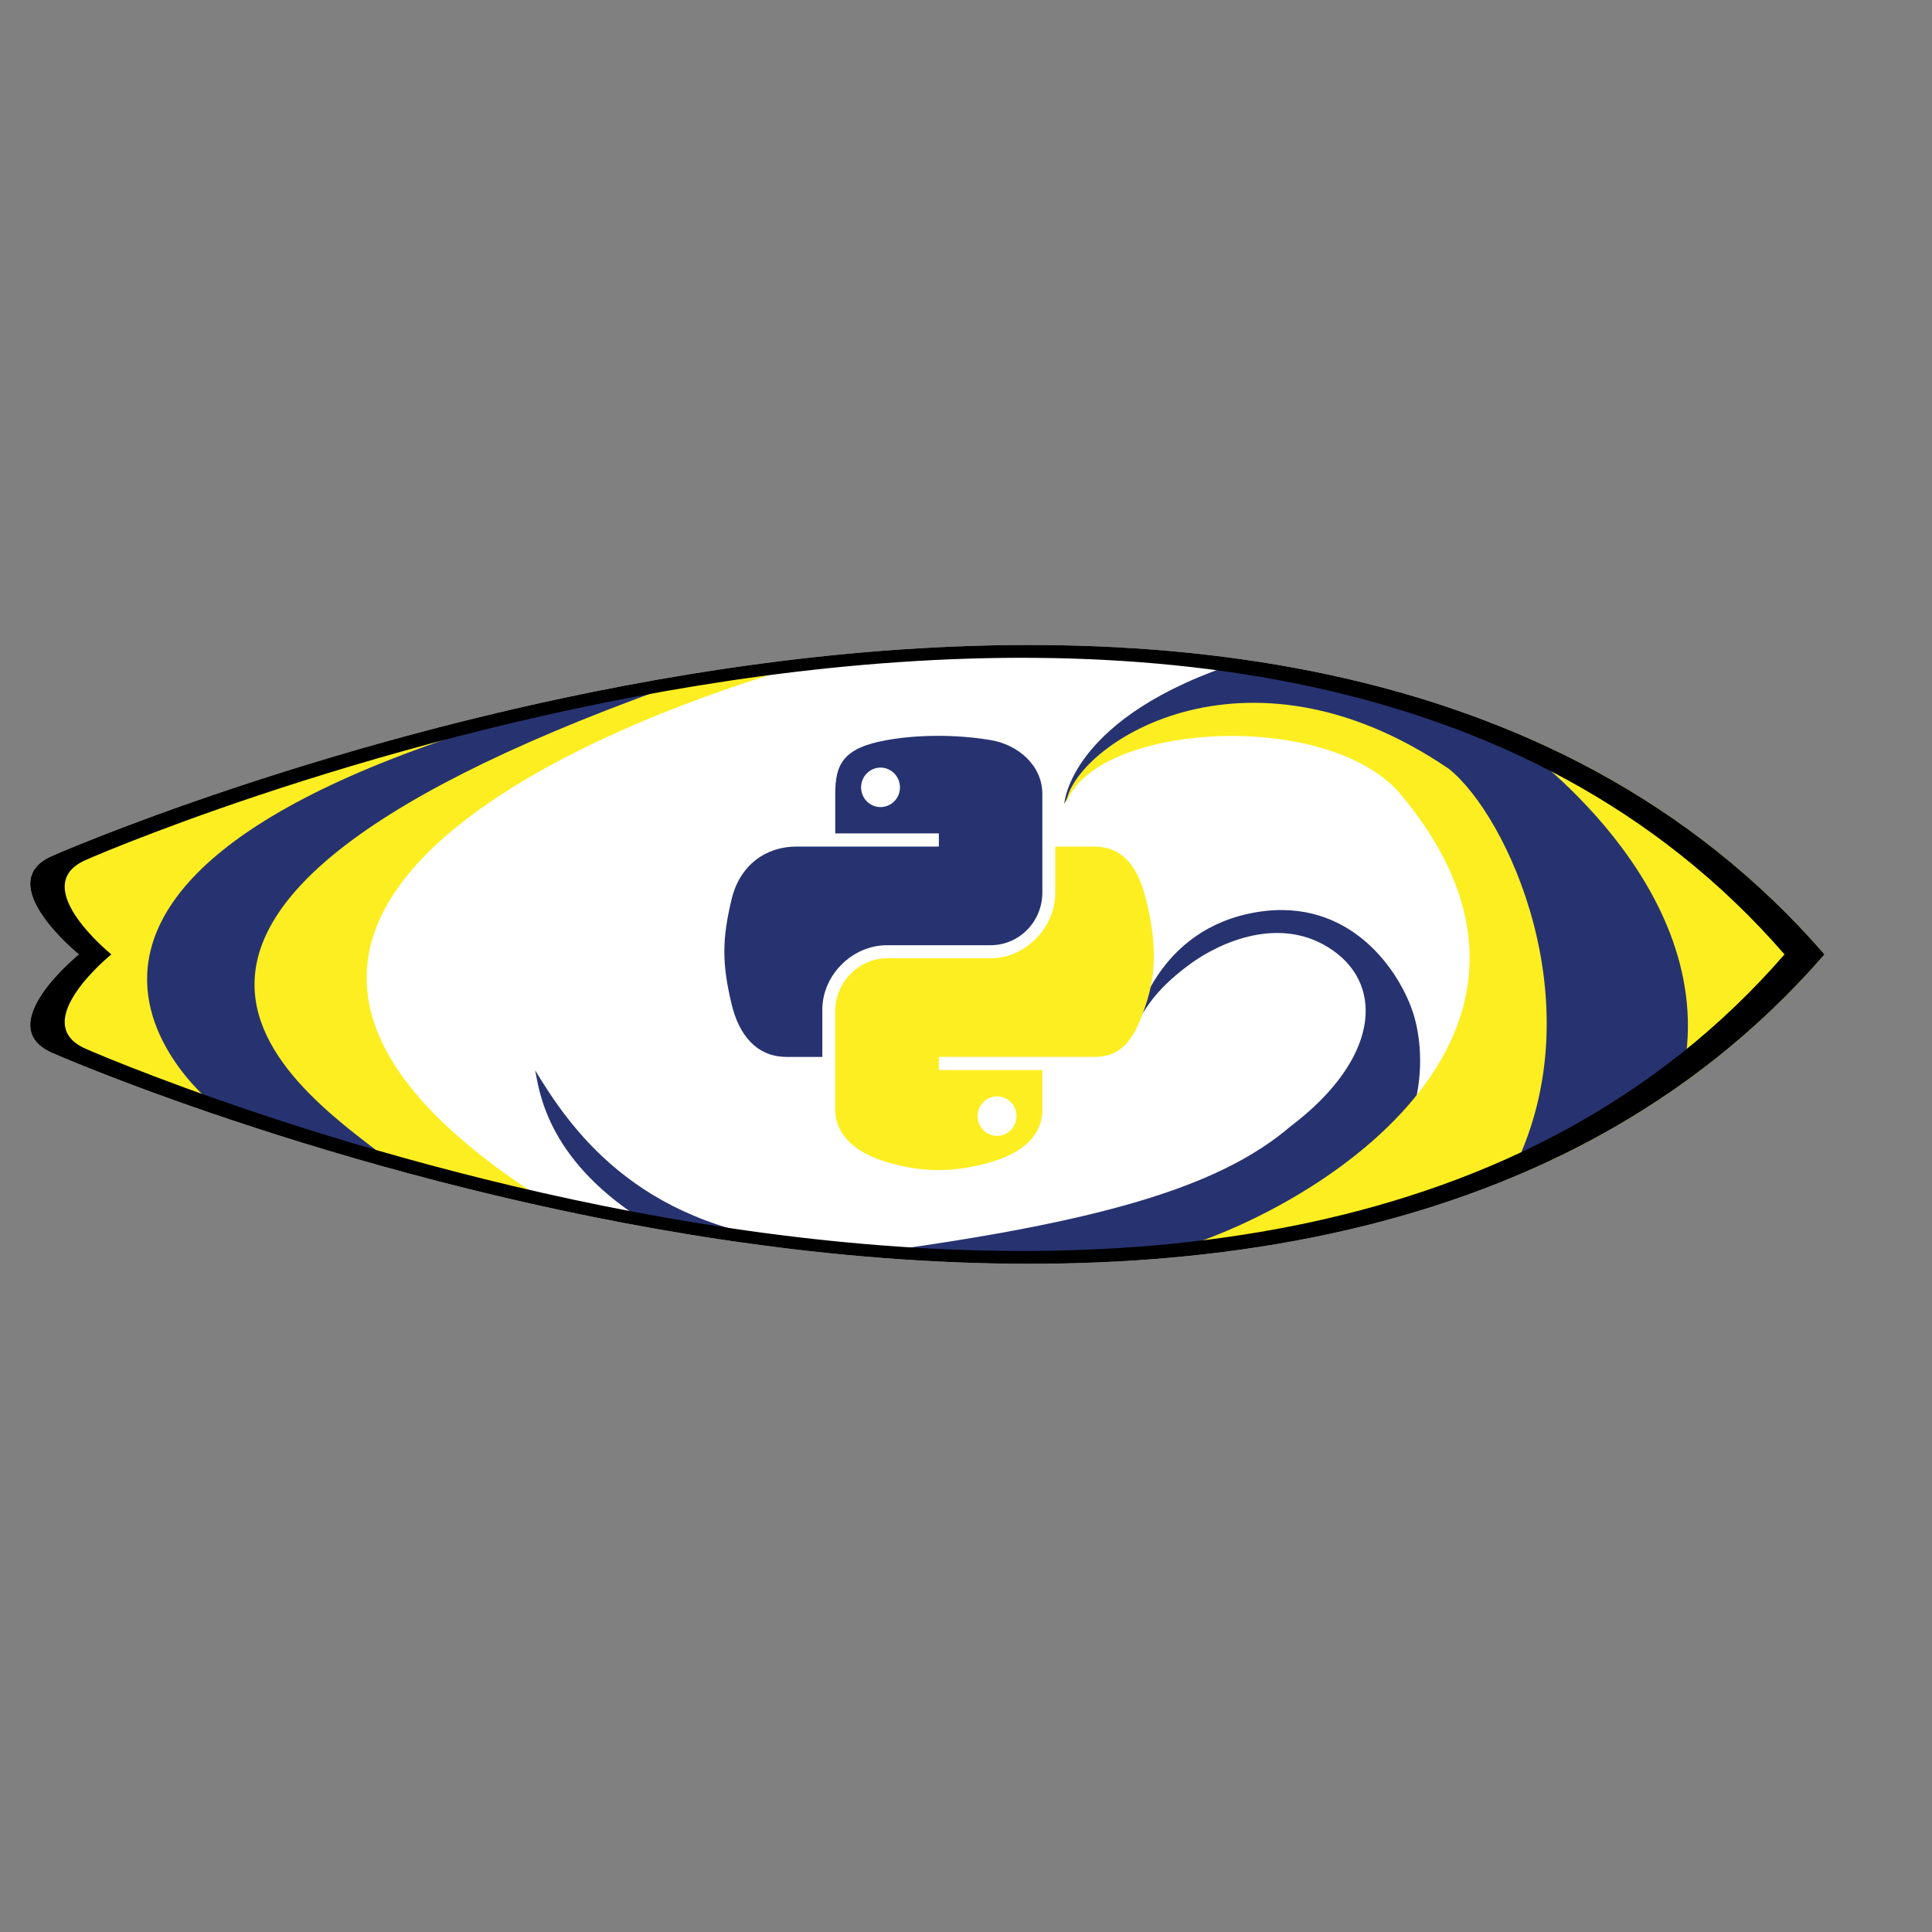 <?xml version="1.0" encoding="UTF-8" standalone="no"?>
<!-- Generator: Adobe Illustrator 14.0.0, SVG Export Plug-In . SVG Version: 6.00 Build 43363)  -->

<svg
   xmlns:dc="http://purl.org/dc/elements/1.1/"
   xmlns:cc="http://creativecommons.org/ns#"
   xmlns:rdf="http://www.w3.org/1999/02/22-rdf-syntax-ns#"
   xmlns:svg="http://www.w3.org/2000/svg"
   xmlns="http://www.w3.org/2000/svg"
   xmlns:xlink="http://www.w3.org/1999/xlink"
   xmlns:sodipodi="http://sodipodi.sourceforge.net/DTD/sodipodi-0.dtd"
   xmlns:inkscape="http://www.inkscape.org/namespaces/inkscape"
   version="1.1"
   x="0px"
   y="0px"
   width="500px"
   height="500px"
   viewBox="0 0 500 500"
   enable-background="new 0 0 500 500"
   xml:space="preserve"
   id="svg2"
   inkscape:version="0.48.2 r9819"
   sodipodi:docname="pythonsd-logo.svg"><rect x="0" y="0" width="500" height="500" fill="#808080" stroke="none"/><defs
   id="defs56"><radialGradient
     gradientTransform="matrix(2.382716e-8,-0.296,1.437,4.683673e-7,-128.544,150.52)"
     gradientUnits="userSpaceOnUse"
     xlink:href="#linearGradient2795"
     id="radialGradient1480"
     fy="132.286"
     fx="61.519"
     r="29.037"
     cy="132.286"
     cx="61.519" /><linearGradient
     gradientTransform="matrix(0.563,0,0,0.568,-9.4,-5.305)"
     gradientUnits="userSpaceOnUse"
     xlink:href="#linearGradient4689"
     id="linearGradient1478"
     y2="114.398"
     x2="135.665"
     y1="20.604"
     x1="26.649" /><linearGradient
     gradientTransform="matrix(0.563,0,0,0.568,-9.4,-5.305)"
     gradientUnits="userSpaceOnUse"
     xlink:href="#linearGradient4671"
     id="linearGradient1475"
     y2="137.273"
     x2="112.031"
     y1="192.352"
     x1="150.961" /><radialGradient
     gradientTransform="matrix(1,0,0,0.178,0,108.743)"
     gradientUnits="userSpaceOnUse"
     xlink:href="#linearGradient2795"
     id="radialGradient2801"
     fy="132.286"
     fx="61.519"
     r="29.037"
     cy="132.286"
     cx="61.519" /><linearGradient
     gradientTransform="matrix(0.563,0,0,0.568,-11.597,-7.61)"
     gradientUnits="userSpaceOnUse"
     xlink:href="#linearGradient4689"
     id="linearGradient2258"
     y2="76.313"
     x2="26.67"
     y1="76.176"
     x1="172.942" /><linearGradient
     gradientTransform="matrix(0.563,0,0,0.568,-11.597,-7.61)"
     gradientUnits="userSpaceOnUse"
     xlink:href="#linearGradient4671"
     id="linearGradient2255"
     y2="144.757"
     x2="-65.309"
     y1="144.757"
     x1="224.24" /><linearGradient
     gradientTransform="translate(100.27,99.611)"
     gradientUnits="userSpaceOnUse"
     xlink:href="#linearGradient4671"
     id="linearGradient2250"
     y2="144.757"
     x2="-65.309"
     y1="144.757"
     x1="224.24" /><linearGradient
     gradientTransform="translate(100.27,99.611)"
     gradientUnits="userSpaceOnUse"
     xlink:href="#linearGradient4689"
     id="linearGradient2248"
     y2="76.313"
     x2="26.67"
     y1="77.476"
     x1="172.942" /><linearGradient
     gradientTransform="translate(100.27,99.611)"
     gradientUnits="userSpaceOnUse"
     xlink:href="#linearGradient4671"
     id="linearGradient2589"
     y2="144.757"
     x2="-65.309"
     y1="144.757"
     x1="224.24" /><linearGradient
     gradientTransform="translate(100.27,99.611)"
     gradientUnits="userSpaceOnUse"
     xlink:href="#linearGradient4689"
     id="linearGradient2587"
     y2="76.313"
     x2="26.67"
     y1="77.476"
     x1="172.942" /><linearGradient
     gradientTransform="translate(100.27,99.611)"
     gradientUnits="userSpaceOnUse"
     xlink:href="#linearGradient4689"
     id="linearGradient2990"
     y2="76.313"
     x2="26.67"
     y1="77.476"
     x1="172.942" /><linearGradient
     gradientTransform="translate(100.27,99.611)"
     gradientUnits="userSpaceOnUse"
     xlink:href="#linearGradient4671"
     id="linearGradient2987"
     y2="144.757"
     x2="-65.309"
     y1="144.757"
     x1="224.24" /><linearGradient
     id="linearGradient4689"><stop
       id="stop4691"
       offset="0"
       style="stop-color:#5a9fd4;stop-opacity:1" /><stop
       id="stop4693"
       offset="1"
       style="stop-color:#306998;stop-opacity:1" /></linearGradient><linearGradient
     id="linearGradient4671"><stop
       id="stop4673"
       offset="0"
       style="stop-color:#ffd43b;stop-opacity:1" /><stop
       id="stop4675"
       offset="1"
       style="stop-color:#ffe873;stop-opacity:1" /></linearGradient><linearGradient
     id="linearGradient3236"><stop
       id="stop3244"
       offset="0"
       style="stop-color:#f4f4f4;stop-opacity:1" /><stop
       id="stop3240"
       offset="1"
       style="stop-color:#ffffff;stop-opacity:1" /></linearGradient><linearGradient
     id="linearGradient3676"><stop
       id="stop3678"
       offset="0"
       style="stop-color:#b2b2b2;stop-opacity:0.5" /><stop
       id="stop3680"
       offset="1"
       style="stop-color:#b3b3b3;stop-opacity:0" /></linearGradient><linearGradient
     id="linearGradient2787"><stop
       id="stop2789"
       offset="0"
       style="stop-color:#7f7f7f;stop-opacity:0.5" /><stop
       id="stop2791"
       offset="1"
       style="stop-color:#7f7f7f;stop-opacity:0" /></linearGradient><linearGradient
     id="linearGradient2795"><stop
       id="stop2797"
       offset="0"
       style="stop-color:#b8b8b8;stop-opacity:0.498" /><stop
       id="stop2799"
       offset="1"
       style="stop-color:#7f7f7f;stop-opacity:0" /></linearGradient></defs><sodipodi:namedview
   pagecolor="#ffffff"
   bordercolor="#666666"
   borderopacity="1"
   objecttolerance="10"
   gridtolerance="10"
   guidetolerance="10"
   inkscape:pageopacity="0"
   inkscape:pageshadow="2"
   inkscape:window-width="1612"
   inkscape:window-height="1006"
   id="namedview54"
   showgrid="false"
   inkscape:zoom="1.8737012"
   inkscape:cx="245.73763"
   inkscape:cy="277.46083"
   inkscape:window-x="68"
   inkscape:window-y="0"
   inkscape:window-maximized="0"
   inkscape:current-layer="svg2" />
<g
   id="Color"
   transform="matrix(0,1,-1,0,486.995,6.995)">
	<linearGradient
   id="SVGID_1_"
   gradientUnits="userSpaceOnUse"
   x1="240"
   y1="479.165"
   x2="240"
   y2="14.825">
		<stop
   offset="0.123"
   style="stop-color:#FFFFFF"
   id="stop6" />
		<stop
   offset="0.81"
   style="stop-color:#FFFFFF"
   id="stop8" />
		<stop
   offset="0.859"
   style="stop-color:#FCEE21"
   id="stop10" />
	</linearGradient>
	<path
   d="M 240,14.825 C 80.351,153.422 207.544,457.807 214.562,473.597 221.58,489.387 240,466.579 240,466.579 c 0,0 18.42,22.808 25.438,7.018 C 272.456,457.807 399.648,153.422 240,14.825 z"
   id="path12"
   style="fill:url(#SVGID_1_)"
   inkscape:connector-curvature="0" />
	<g
   id="Layer_6">
		<linearGradient
   id="SVGID_2_"
   gradientUnits="userSpaceOnUse"
   x1="231.5"
   y1="474.782"
   x2="231.5"
   y2="347.5">
			<stop
   offset="0"
   style="stop-color:#FCEE21"
   id="stop16" />
			<stop
   offset="1"
   style="stop-color:#FCEE21"
   id="stop18" />
		</linearGradient>
		<path
   d="m 177,347.5 c 0,0 37,120.5 109,65 -5.5,16 -19.5,59.5 -27,59.5 -7.5,0 -19.5,-9.5 -19.5,-9.5 0,0 -14.5,17 -19.5,11 -5,-6 -29,-55.5 -43,-126"
   id="path20"
   style="fill:url(#SVGID_2_)"
   inkscape:connector-curvature="0" />
	</g>
	<g
   id="Layer_4">
		<path
   d="m 169,303.667 c 0,0 56.667,179.333 128,67.333 8.667,-39.333 43.332,-174 -2.667,-270.667 C 261,91 177,98.333 175,161.667 c 0,38 26.031,49.892 26.031,49.892 0,0 -22.602,-1.298 -36.83,-45.892 C 173.201,130 185,95 185,95 185,95 221.668,41.667 270.334,51.333 286.334,75 313,127.5 316.5,178 320,228.5 319,291.5 295,384 c -6.5,25.5 -15.5,47 -15.5,47 0,0 -61.5,80 -106.5,-98 -1,-6 -4,-29.333 -4,-29.333"
   id="path23"
   inkscape:connector-curvature="0"
   style="fill:#273370"
   sodipodi:nodetypes="ccccccccscccc" />
	</g>
	<g
   id="Layer_5">
		<linearGradient
   id="SVGID_3_"
   gradientUnits="userSpaceOnUse"
   x1="228.523"
   y1="233.985"
   x2="318.733"
   y2="233.985">
			<stop
   offset="0"
   style="stop-color:#E56525"
   id="stop27" />
			<stop
   offset="0.976"
   style="stop-color:#E56525"
   id="stop29" />
		</linearGradient>
		<path
   d="m 259.5,193.5 c 0,0 -24.5,-4.5 -30,-29.5 -5.5,-25 13.5,-38.5 25,-42.5 11.5,-4 38.5,-5 58,25.5 3.5,21.5 14,97.5 -4,174 -16,25 -34,26.5 -38.5,27.5 14,-8.5 40.089,-25.62 44.5,-69 1.5,-14.75 3.488,-12.741 2.25,-21.75 C 308.5,197.75 299,170 284.5,153 c -17,-22.5 -36,-24.5 -45.5,-11 -9.5,13.5 -2,29.5 3.5,37 5.5,7.5 10.5,11.5 17,14.5 z"
   id="path31"
   style="fill:#273370;fill-opacity:1"
   inkscape:connector-curvature="0" />
	</g>
	<g
   id="Layer_3">
		<path
   d="m 166,282 c 0,0 53,196 137,65 12,-67 17,-93 14,-162 -10,-37 -56,-113.333 -119,-60 -21.667,19.333 -17.791,78.878 3,86.133 C 186.133,209.4 155.731,165.214 192,112 204,97 252.333,74.333 295,95 c 15,43 45,118 0,289 -19,24 -65,101 -127,-78 0,-13 -2,-24 -2,-24"
   id="path34"
   style="fill:#fcee21;fill-opacity:1"
   inkscape:connector-curvature="0"
   sodipodi:nodetypes="cccccccccc" />
	</g>
</g>
<g
   id="Outline"
   transform="matrix(0,1,-1,0,486.995,6.995)">
	<path
   d="M 240,14.825 C 80.351,153.422 207.544,457.807 214.562,473.597 221.58,489.387 240,466.579 240,466.579 c 0,0 18.42,22.808 25.438,7.018 C 272.456,457.807 399.648,153.422 240,14.825 z M 264.383,464.91 C 257.656,480.047 240,458.183 240,458.183 c 0,0 -17.657,21.863 -24.384,6.727 C 208.89,449.775 86.97,158.012 240,25.162 c 153.029,132.85 31.109,424.613 24.383,439.748 z"
   id="path37"
   inkscape:connector-curvature="0" />
</g>
<g
   id="Shadows">
	<linearGradient
   id="SVGID_4_"
   gradientUnits="userSpaceOnUse"
   x1="240"
   y1="243.867"
   x2="271"
   y2="243.867">
		<stop
   offset="0"
   style="stop-color:#020202;stop-opacity:0.26"
   id="stop41" />
		<stop
   offset="1"
   style="stop-color:#020202;stop-opacity:0"
   id="stop43" />
	</linearGradient>
	
	<linearGradient
   id="SVGID_5_"
   gradientUnits="userSpaceOnUse"
   x1="-54"
   y1="91"
   x2="-54"
   y2="91">
		<stop
   offset="0"
   style="stop-color:#020202"
   id="stop48" />
		<stop
   offset="1"
   style="stop-color:#020202"
   id="stop50" />
	</linearGradient>
	<path
   fill="url(#SVGID_5_)"
   d="M-54,91"
   id="path52" />
</g>
<g
   id="g2303"
   transform="translate(-330.867,175.653)"><path
     inkscape:connector-curvature="0"
     d="m 573.248,14.78 c -4.584,0.021 -8.961,0.412 -12.812,1.094 -11.346,2.005 -13.406,6.2 -13.406,13.938 l 0,10.219 26.812,0 0,3.406 -26.812,0 -10.062,0 c -7.792,0 -14.616,4.684 -16.75,13.594 -2.462,10.213 -2.571,16.586 0,27.25 1.906,7.938 6.458,13.594 14.25,13.594 l 9.219,0 0,-12.25 c 0,-8.85 7.657,-16.656 16.75,-16.656 l 26.781,0 c 7.455,0 13.406,-6.138 13.406,-13.625 l 0,-25.531 c 0,-7.266 -6.13,-12.725 -13.406,-13.938 -4.606,-0.767 -9.385,-1.115 -13.969,-1.094 z m -14.5,8.219 c 2.77,0 5.031,2.299 5.031,5.125 0,2.816 -2.262,5.094 -5.031,5.094 -2.779,-1e-6 -5.031,-2.277 -5.031,-5.094 0,-2.826 2.252,-5.125 5.031,-5.125 z"
     style="fill:#273370;fill-opacity:1"
     id="path1948" /><path
     inkscape:connector-curvature="0"
     d="m 603.967,43.436 0,11.906 c 0,9.231 -7.826,17 -16.75,17 l -26.781,0 c -7.336,0 -13.406,6.278 -13.406,13.625 l 0,25.531 c 0,7.266 6.319,11.54 13.406,13.625 8.487,2.496 16.626,2.947 26.781,0 6.75,-1.954 13.406,-5.888 13.406,-13.625 l 0,-10.219 -26.781,0 0,-3.406 26.781,0 13.406,0 c 7.792,0 10.696,-5.435 13.406,-13.594 2.799,-8.399 2.68,-16.476 0,-27.25 -1.926,-7.757 -5.604,-13.594 -13.406,-13.594 l -10.063,0 z m -15.062,64.656 c 2.779,1e-5 5.031,2.277 5.031,5.094 0,2.826 -2.252,5.125 -5.031,5.125 -2.77,0 -5.031,-2.299 -5.031,-5.125 0,-2.816 2.262,-5.094 5.031,-5.094 z"
     style="fill:#fcee21;fill-opacity:1"
     id="path1950" /></g></svg>